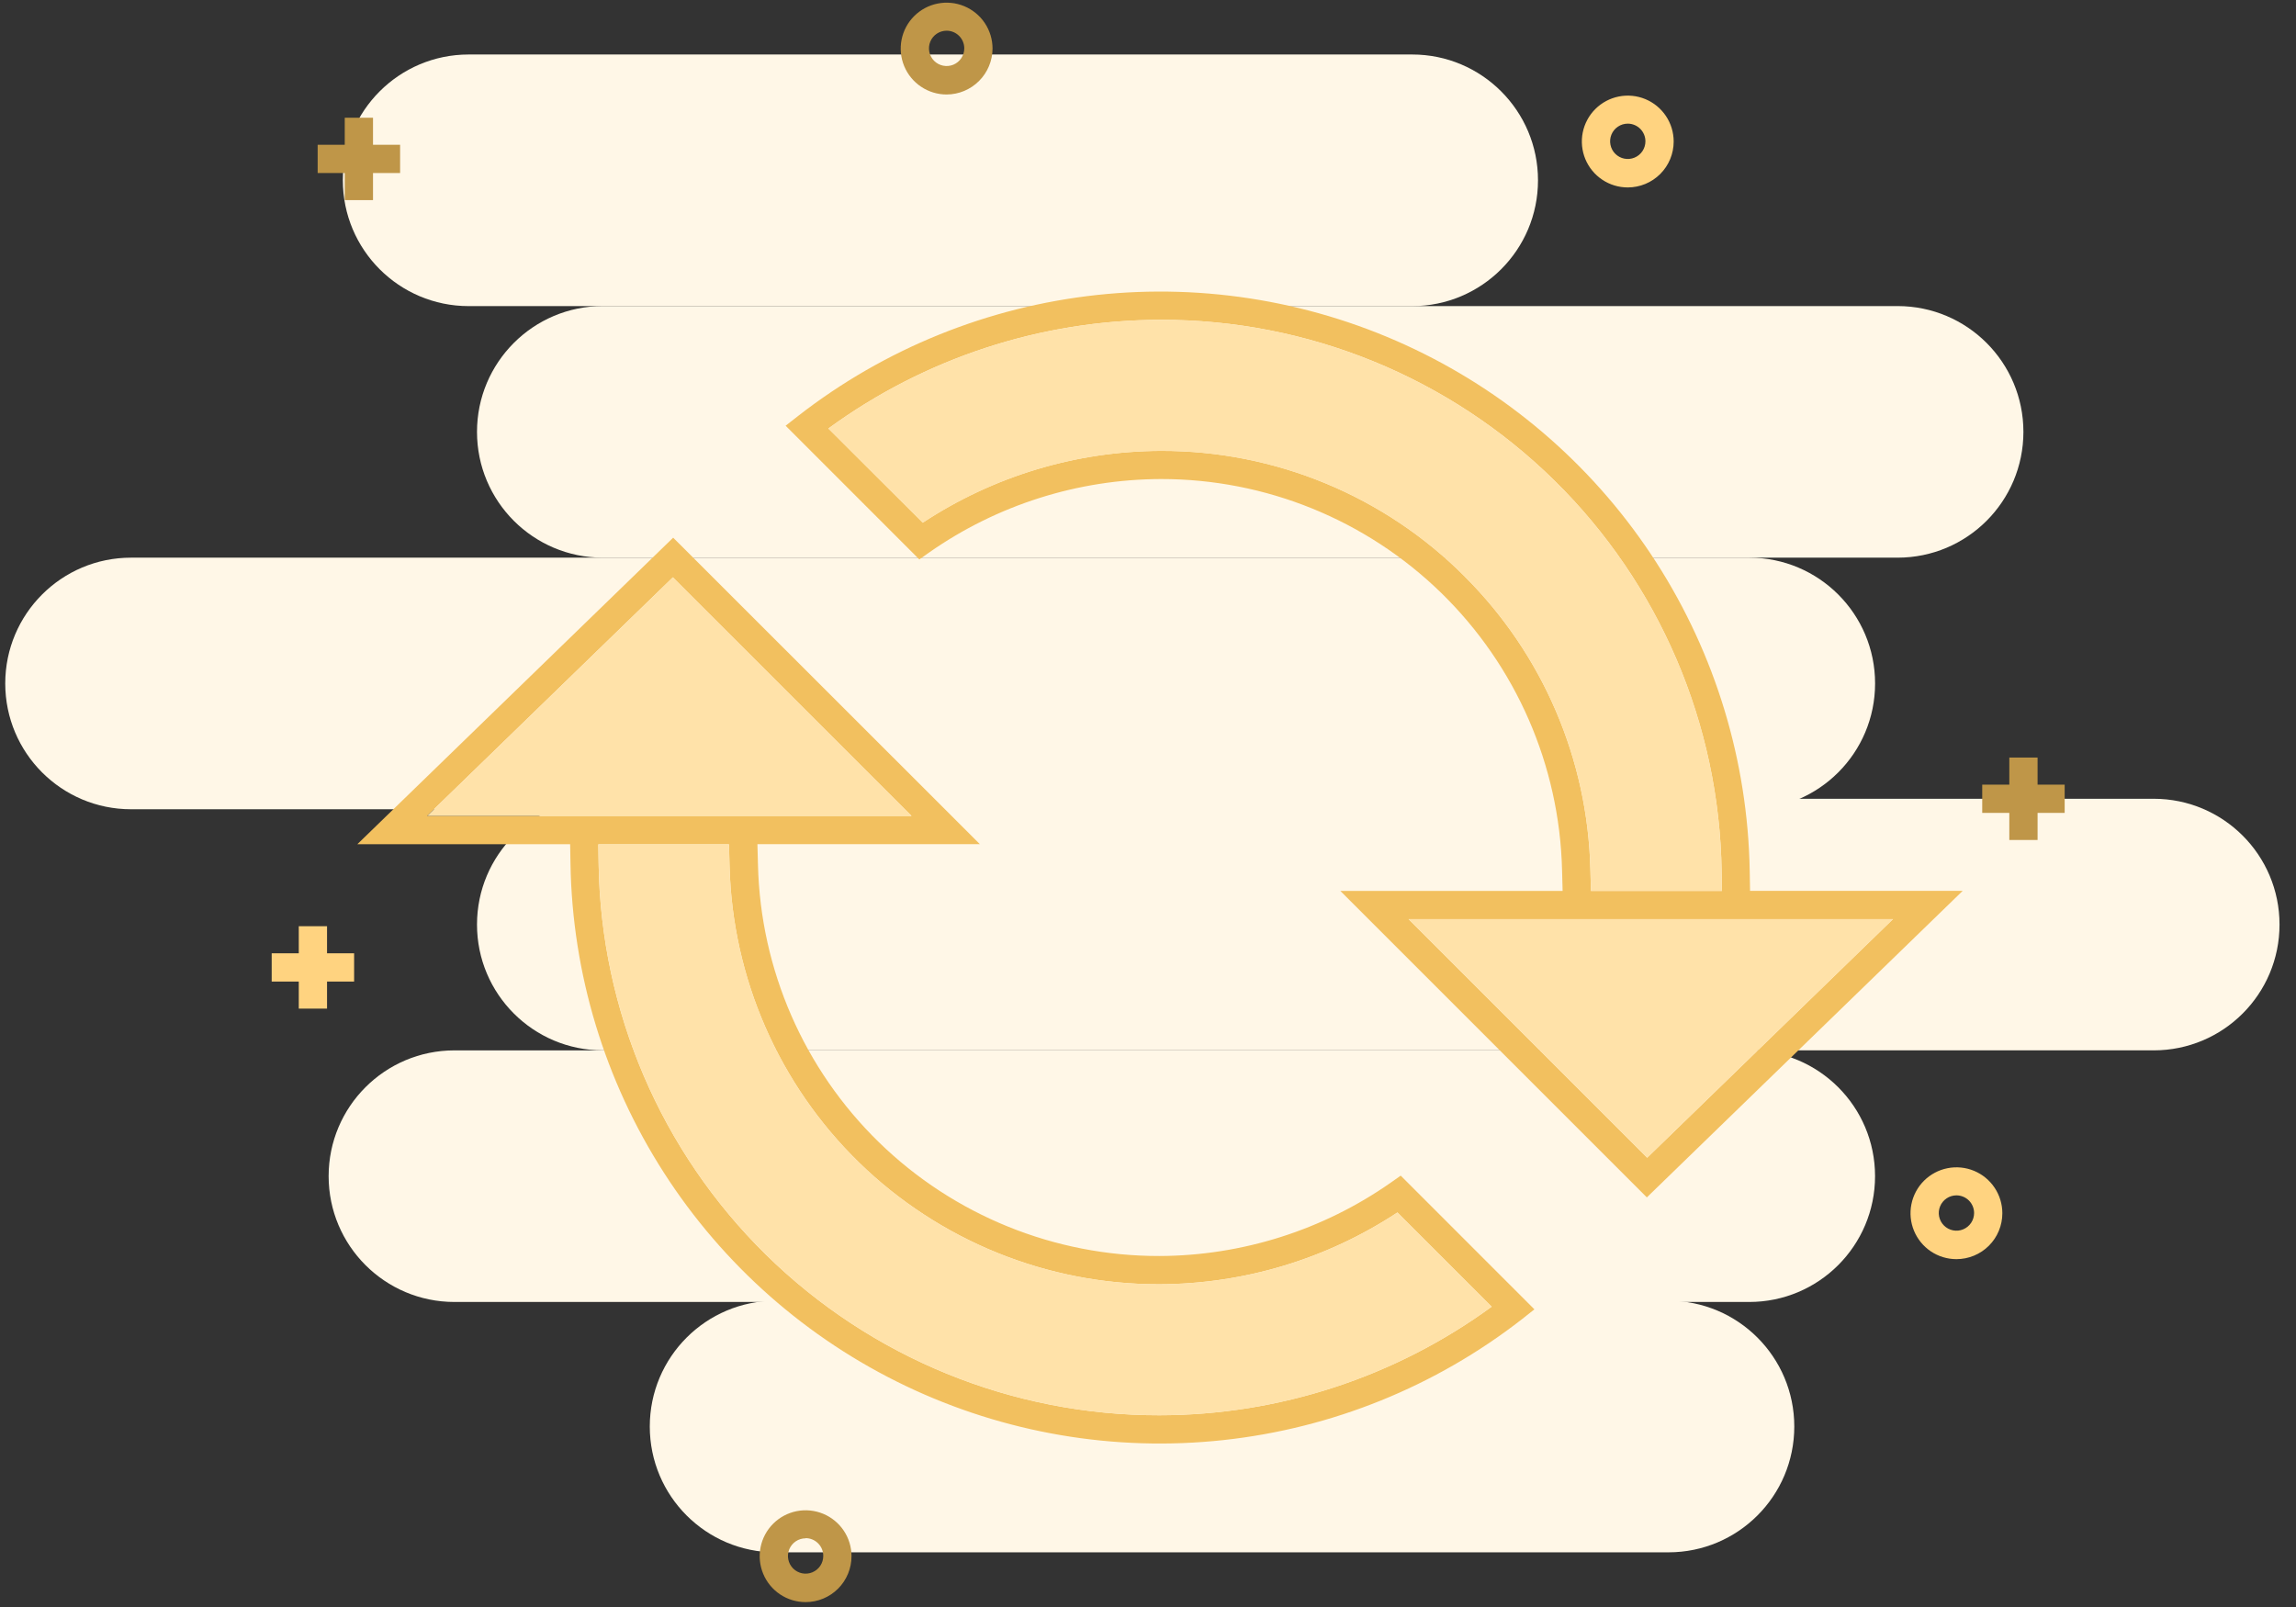 <svg width="130" height="91" viewBox="0 0 130 91" fill="none" xmlns="http://www.w3.org/2000/svg">
<rect x="0" y="0" width="130" height="91" fill="#333333" stroke="none"/>
<path d="M79.958 3.086H26.536C22.601 3.086 19.412 6.276 19.412 10.21C19.412 14.144 22.601 17.334 26.536 17.334H79.958C83.892 17.334 87.082 14.144 87.082 10.21C87.082 6.276 83.892 3.086 79.958 3.086Z" fill="#FFF7E7"/>
<path d="M107.443 17.332H34.131C30.197 17.332 27.008 20.521 27.008 24.456C27.008 28.39 30.197 31.579 34.131 31.579H107.443C111.377 31.579 114.566 28.39 114.566 24.456C114.566 20.521 111.377 17.332 107.443 17.332Z" fill="#FFF7E7"/>
<path d="M99.042 59.48H25.731C21.797 59.48 18.607 62.669 18.607 66.603C18.607 70.537 21.797 73.727 25.731 73.727H99.042C102.977 73.727 106.166 70.537 106.166 66.603C106.166 62.669 102.977 59.48 99.042 59.48Z" fill="#FFF7E7"/>
<path d="M99.045 31.579H7.42C3.486 31.579 0.297 34.768 0.297 38.702C0.297 42.636 3.486 45.826 7.42 45.826H99.045C102.979 45.826 106.168 42.636 106.168 38.702C106.168 34.768 102.979 31.579 99.045 31.579Z" fill="#FFF7E7"/>
<path d="M94.469 73.657H43.915C39.98 73.657 36.791 76.846 36.791 80.78C36.791 84.715 39.98 87.904 43.915 87.904H94.469C98.404 87.904 101.593 84.715 101.593 80.78C101.593 76.846 98.404 73.657 94.469 73.657Z" fill="#FFF7E7"/>
<path d="M121.944 45.232H34.131C30.197 45.232 27.008 48.421 27.008 52.355C27.008 56.29 30.197 59.479 34.131 59.479H121.944C125.878 59.479 129.067 56.29 129.067 52.355C129.067 48.421 125.878 45.232 121.944 45.232Z" fill="#FFF7E7"/>
<path d="M92.164 10.614C91.65 10.614 91.147 10.462 90.72 10.176C90.292 9.89 89.959 9.484 89.762 9.009C89.566 8.534 89.514 8.012 89.614 7.507C89.715 7.003 89.962 6.54 90.326 6.176C90.689 5.812 91.153 5.565 91.657 5.465C92.161 5.364 92.684 5.416 93.159 5.612C93.634 5.809 94.04 6.142 94.326 6.57C94.612 6.998 94.764 7.5 94.764 8.014C94.764 8.704 94.49 9.365 94.003 9.853C93.515 10.34 92.854 10.614 92.164 10.614ZM92.164 7.002C91.966 7.002 91.773 7.061 91.609 7.171C91.444 7.281 91.316 7.437 91.24 7.62C91.165 7.802 91.145 8.004 91.184 8.197C91.222 8.391 91.317 8.57 91.457 8.709C91.597 8.849 91.775 8.945 91.969 8.983C92.163 9.022 92.364 9.002 92.547 8.926C92.73 8.851 92.886 8.722 92.996 8.558C93.106 8.393 93.164 8.2 93.164 8.002C93.164 7.737 93.059 7.483 92.871 7.295C92.684 7.108 92.43 7.002 92.164 7.002Z" fill="#FFD380"/>
<path d="M110.774 71.302C110.259 71.302 109.757 71.15 109.329 70.864C108.902 70.578 108.569 70.172 108.372 69.697C108.175 69.222 108.123 68.7 108.224 68.195C108.324 67.691 108.572 67.228 108.935 66.864C109.299 66.5 109.762 66.253 110.266 66.153C110.771 66.052 111.294 66.104 111.769 66.3C112.244 66.497 112.65 66.83 112.935 67.258C113.221 67.686 113.373 68.188 113.373 68.702C113.373 69.392 113.1 70.053 112.612 70.541C112.124 71.028 111.463 71.302 110.774 71.302ZM110.774 67.69C110.576 67.69 110.383 67.749 110.218 67.859C110.054 67.969 109.926 68.125 109.85 68.308C109.774 68.49 109.754 68.692 109.793 68.885C109.832 69.079 109.927 69.258 110.067 69.397C110.206 69.537 110.385 69.632 110.579 69.671C110.773 69.71 110.974 69.69 111.156 69.614C111.339 69.538 111.495 69.41 111.605 69.246C111.715 69.082 111.774 68.888 111.774 68.69C111.774 68.425 111.668 68.171 111.481 67.983C111.293 67.796 111.039 67.69 110.774 67.69Z" fill="#FFD380"/>
<path d="M45.614 90.723C45.099 90.723 44.597 90.571 44.169 90.285C43.742 89.999 43.408 89.593 43.212 89.118C43.015 88.643 42.963 88.12 43.064 87.616C43.164 87.112 43.412 86.648 43.775 86.285C44.139 85.921 44.602 85.674 45.106 85.573C45.611 85.473 46.133 85.525 46.608 85.721C47.084 85.918 47.489 86.251 47.775 86.679C48.061 87.106 48.213 87.609 48.213 88.123C48.213 88.813 47.939 89.474 47.452 89.962C46.964 90.449 46.303 90.723 45.614 90.723ZM45.614 87.111C45.416 87.111 45.222 87.17 45.058 87.28C44.894 87.39 44.765 87.546 44.69 87.729C44.614 87.911 44.594 88.112 44.633 88.306C44.671 88.5 44.767 88.678 44.906 88.818C45.046 88.958 45.224 89.053 45.418 89.092C45.612 89.131 45.813 89.111 45.996 89.035C46.179 88.959 46.335 88.831 46.445 88.667C46.555 88.502 46.613 88.309 46.613 88.111C46.615 87.979 46.59 87.848 46.54 87.725C46.491 87.603 46.417 87.492 46.324 87.398C46.231 87.304 46.12 87.229 45.998 87.178C45.877 87.127 45.746 87.101 45.614 87.101V87.111Z" fill="#BF9648"/>
<path d="M53.598 5.351C53.084 5.351 52.581 5.198 52.154 4.912C51.726 4.627 51.393 4.221 51.196 3.746C50.999 3.271 50.948 2.748 51.048 2.244C51.148 1.739 51.396 1.276 51.76 0.912C52.123 0.549 52.586 0.301 53.091 0.201C53.595 0.101 54.118 0.152 54.593 0.349C55.068 0.546 55.474 0.879 55.76 1.306C56.045 1.734 56.198 2.237 56.198 2.751C56.195 3.439 55.92 4.099 55.433 4.586C54.946 5.073 54.287 5.348 53.598 5.351ZM53.598 1.739C53.4 1.739 53.207 1.797 53.042 1.907C52.878 2.017 52.75 2.173 52.674 2.356C52.598 2.539 52.579 2.74 52.617 2.934C52.656 3.128 52.751 3.306 52.891 3.446C53.031 3.586 53.209 3.681 53.403 3.719C53.597 3.758 53.798 3.738 53.98 3.663C54.163 3.587 54.319 3.459 54.429 3.294C54.539 3.13 54.598 2.936 54.598 2.739C54.598 2.474 54.492 2.219 54.305 2.032C54.117 1.844 53.863 1.739 53.598 1.739Z" fill="#BF9648"/>
<path d="M116.902 44.432H115.368V42.898H113.768V44.432H112.234V46.032H113.768V47.566H115.368V46.032H116.902V44.432Z" fill="#BF9648"/>
<path d="M22.654 8.198H21.12V6.667H19.52V8.198H17.986V9.798H19.52V11.332H21.12V9.798H22.654V8.198Z" fill="#BF9648"/>
<path d="M20.05 53.983H18.517V52.449H16.917V53.983H15.383V55.583H16.917V57.115H18.517V55.583H20.05V53.983Z" fill="#FFD380"/>
<path d="M99.089 50.448L99.069 49.31C98.962 43.11 97.13 37.063 93.778 31.846C90.427 26.63 85.689 22.45 80.095 19.775C74.501 17.101 68.272 16.038 62.108 16.704C55.944 17.371 50.087 19.742 45.194 23.551L44.482 24.107L52.052 31.679L52.602 31.291C56.449 28.593 61.031 27.14 65.729 27.127C71.655 27.12 77.349 29.431 81.594 33.567C85.838 37.703 88.297 43.335 88.444 49.26L88.476 50.45H75.89L93.245 67.805L111.126 50.448H99.089ZM82.938 32.649C80.684 30.385 78.003 28.59 75.051 27.369C72.099 26.147 68.934 25.523 65.739 25.531C60.942 25.543 56.253 26.956 52.248 29.597L46.902 24.265C52.366 20.27 58.958 18.114 65.727 18.11C74.062 18.096 82.067 21.365 88.01 27.209C93.953 33.054 97.355 41.004 97.479 49.338L97.497 50.45H90.079L90.047 49.218C89.895 42.987 87.349 37.055 82.938 32.653V32.649ZM79.752 52.047H107.182L93.263 65.559L79.752 52.047Z" fill="#F2C05F"/>
<path d="M78.759 66.96C74.912 69.658 70.331 71.111 65.633 71.124C59.707 71.132 54.012 68.821 49.767 64.685C45.522 60.549 43.064 54.916 42.917 48.992L42.885 47.802H55.48L38.115 30.447L20.234 47.804H32.282L32.302 48.944C32.408 55.143 34.24 61.19 37.591 66.407C40.942 71.624 45.68 75.804 51.274 78.478C56.868 81.153 63.096 82.216 69.261 81.549C75.425 80.882 81.282 78.511 86.174 74.702L86.878 74.144L79.309 66.573L78.759 66.96ZM24.178 46.204L38.097 32.693L51.608 46.202H24.178V46.204ZM65.635 80.142C57.304 80.153 49.303 76.885 43.363 71.043C37.423 65.201 34.021 57.256 33.894 48.926L33.876 47.812H41.275L41.307 49.044C41.468 55.385 44.103 61.413 48.648 65.838C53.194 70.262 59.29 72.734 65.633 72.724C70.43 72.712 75.118 71.299 79.123 68.658L84.458 73.994C78.994 77.986 72.403 80.139 65.635 80.142Z" fill="#F2C05F"/>
<path d="M82.938 32.653C80.684 30.389 78.003 28.595 75.051 27.373C72.099 26.151 68.934 25.527 65.739 25.535C60.942 25.547 56.253 26.96 52.248 29.601L46.902 24.265C52.366 20.27 58.958 18.115 65.727 18.11C74.062 18.096 82.067 21.365 88.01 27.209C93.953 33.054 97.355 41.004 97.479 49.338L97.497 50.45H90.08L90.048 49.218C89.895 42.988 87.349 37.056 82.938 32.653Z" fill="#FFE2A9"/>
<path d="M65.637 80.142C57.306 80.153 49.305 76.885 43.365 71.043C37.425 65.201 34.023 57.256 33.895 48.926L33.877 47.812H41.276L41.309 49.044C41.469 55.386 44.104 61.413 48.65 65.838C53.195 70.263 59.291 72.734 65.635 72.724C70.431 72.713 75.12 71.299 79.124 68.659L84.46 73.994C78.996 77.986 72.404 80.139 65.637 80.142Z" fill="#FFE2A9"/>
<path d="M79.752 52.05H90.119H98.301H107.182L93.263 65.561L79.752 52.05Z" fill="#FFE2A9"/>
<path d="M24.184 46.204L38.103 32.693L51.612 46.204H41.246H33.065H24.184Z" fill="#FFE2A9"/>
</svg>
